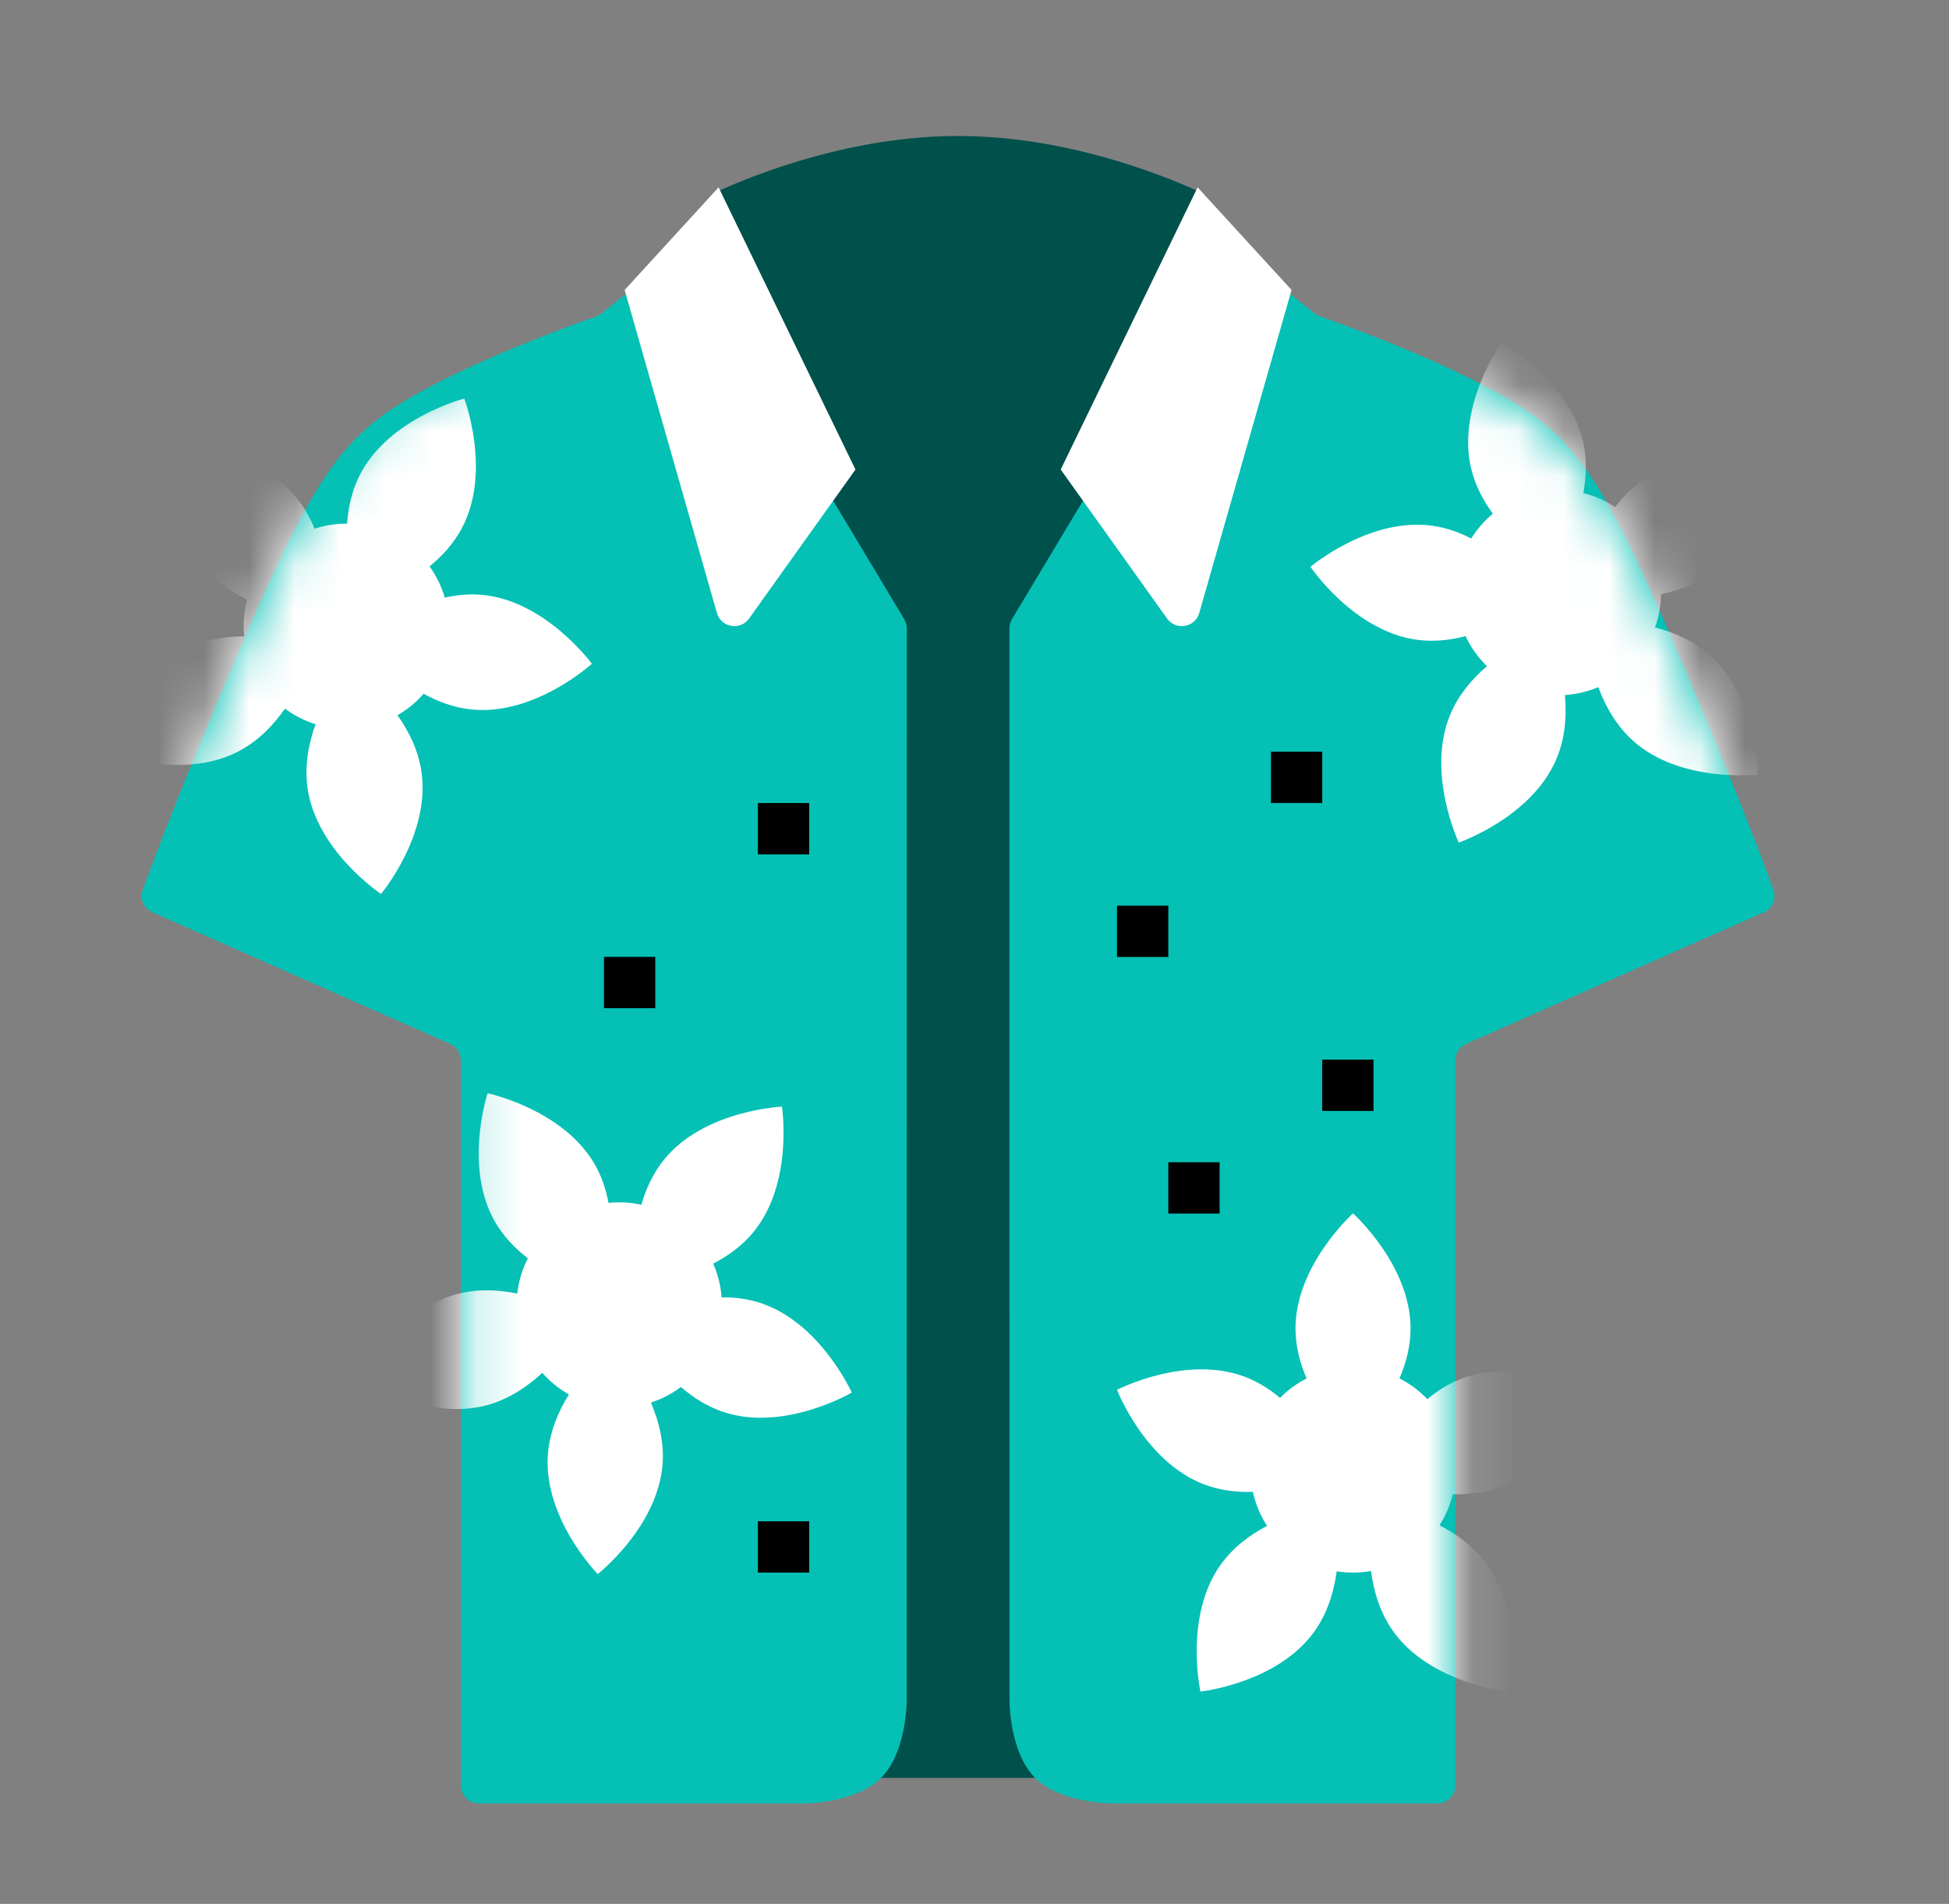 <svg width="43" height="42" viewBox="0 0 43 42" fill="none" xmlns="http://www.w3.org/2000/svg">
<rect x="0" y="0" width="43" height="42" fill="#808080" stroke="none"/>
<path fill-rule="evenodd" clip-rule="evenodd" d="M21.138 3C18.801 3 16.701 3.829 15.864 4.208V39.221L21.138 39.221H21.138L26.412 39.221V4.208C25.575 3.829 23.475 3 21.138 3" fill="#00504B"/>
<path fill-rule="evenodd" clip-rule="evenodd" d="M18.295 10.886L16.233 5.22C16.14 4.963 15.821 4.874 15.607 5.045L13.268 6.917C13.231 6.946 13.191 6.968 13.147 6.983C12.759 7.118 10.73 7.839 9.253 8.658C7.614 9.568 6.989 10.356 5.291 14.318C4.028 17.266 3.391 18.961 3.148 19.635C3.078 19.829 3.172 20.041 3.361 20.124L9.93 23.028C10.075 23.092 10.168 23.235 10.168 23.394V39.385C10.168 39.606 10.348 39.785 10.568 39.785H17.742C17.742 39.785 18.874 39.785 19.44 39.219C20.004 38.655 20.004 37.529 20.004 37.522V37.521L20.006 13.863C20.006 13.79 19.986 13.719 19.949 13.657L18.328 10.955C18.315 10.933 18.304 10.91 18.295 10.886ZM23.981 10.886L26.043 5.22C26.136 4.963 26.455 4.874 26.669 5.045L29.008 6.917C29.045 6.946 29.085 6.968 29.129 6.983C29.517 7.118 31.546 7.839 33.023 8.658C34.662 9.568 35.287 10.356 36.984 14.318C38.248 17.266 38.885 18.961 39.128 19.635C39.198 19.829 39.104 20.041 38.915 20.124L32.346 23.028C32.201 23.092 32.108 23.235 32.108 23.394V39.385C32.108 39.606 31.928 39.785 31.707 39.785H24.534C24.534 39.785 23.402 39.785 22.836 39.219C22.272 38.655 22.272 37.529 22.272 37.522V37.521L22.27 13.863C22.27 13.79 22.29 13.719 22.327 13.657L23.948 10.955C23.961 10.933 23.972 10.91 23.981 10.886Z" fill="#05C0B5"/>
<path fill-rule="evenodd" clip-rule="evenodd" d="M15.854 4.133L13.781 6.397L15.817 13.522C15.909 13.844 16.332 13.917 16.527 13.645L18.874 10.358L15.854 4.133ZM26.422 4.133L28.495 6.397L26.459 13.522C26.367 13.844 25.944 13.917 25.749 13.645L23.402 10.358L26.422 4.133Z" fill="white"/>
<mask id="mask0_1815_17299" style="mask-type:alpha" maskUnits="userSpaceOnUse" x="3" y="4" width="37" height="36">
<path fill-rule="evenodd" clip-rule="evenodd" d="M18.295 10.886L16.233 5.22C16.14 4.963 15.821 4.874 15.607 5.045L13.268 6.917C13.231 6.946 13.191 6.968 13.147 6.983C12.759 7.118 10.73 7.839 9.253 8.658C7.614 9.568 6.989 10.356 5.291 14.318C4.028 17.266 3.391 18.961 3.148 19.635C3.078 19.829 3.172 20.041 3.361 20.124L9.93 23.028C10.075 23.092 10.168 23.235 10.168 23.394V39.385C10.168 39.606 10.348 39.785 10.568 39.785H17.742C17.742 39.785 18.874 39.785 19.44 39.219C20.004 38.655 20.004 37.529 20.004 37.522V37.521L20.006 13.863C20.006 13.79 19.986 13.719 19.949 13.657L18.328 10.955C18.315 10.933 18.304 10.91 18.295 10.886ZM23.981 10.886L26.043 5.22C26.136 4.963 26.455 4.874 26.669 5.045L29.008 6.917C29.045 6.946 29.085 6.968 29.129 6.983C29.517 7.118 31.546 7.839 33.023 8.658C34.662 9.568 35.287 10.356 36.984 14.318C38.248 17.266 38.885 18.961 39.128 19.635C39.198 19.829 39.104 20.041 38.915 20.124L32.346 23.028C32.201 23.092 32.108 23.235 32.108 23.394V39.385C32.108 39.606 31.928 39.785 31.707 39.785H24.534C24.534 39.785 23.402 39.785 22.836 39.219C22.272 38.655 22.272 37.529 22.272 37.522V37.521L22.27 13.863C22.27 13.79 22.29 13.719 22.327 13.657L23.948 10.955C23.961 10.933 23.972 10.91 23.981 10.886Z" fill="#53ACFF"/>
</mask>
<g mask="url(#mask0_1815_17299)">
<path fill-rule="evenodd" clip-rule="evenodd" d="M34.933 10.876C35 10.519 35.015 10.133 34.928 9.749C34.616 8.381 33.126 7.555 33.126 7.555C33.126 7.555 32.141 8.945 32.452 10.312C32.54 10.697 32.721 11.039 32.936 11.332C32.748 11.489 32.587 11.674 32.46 11.88C32.2 11.745 31.912 11.641 31.602 11.598C30.214 11.404 28.912 12.504 28.912 12.504C28.912 12.504 29.863 13.918 31.251 14.112C31.626 14.165 31.995 14.123 32.334 14.033C32.452 14.285 32.613 14.509 32.806 14.696C32.485 14.971 32.182 15.321 32 15.754C31.456 17.047 32.184 18.587 32.184 18.587C32.184 18.587 33.796 18.032 34.34 16.74C34.535 16.275 34.567 15.778 34.526 15.332C34.646 15.325 34.766 15.307 34.886 15.28C35.017 15.25 35.143 15.21 35.263 15.159C35.419 15.581 35.663 16.017 36.042 16.353C37.092 17.283 38.784 17.086 38.784 17.086C38.784 17.086 38.775 15.382 37.725 14.452C37.365 14.134 36.931 13.948 36.514 13.841C36.598 13.608 36.645 13.361 36.648 13.107C37 13.036 37.36 12.908 37.681 12.688C38.837 11.894 39.055 10.204 39.055 10.204C39.055 10.204 37.399 9.801 36.243 10.595C36.002 10.761 35.801 10.966 35.635 11.186C35.422 11.044 35.184 10.939 34.933 10.876ZM10.201 11.63C10.02 11.98 9.759 12.265 9.477 12.494C9.628 12.704 9.741 12.938 9.813 13.184C10.082 13.123 10.368 13.096 10.659 13.125C12.055 13.266 13.058 14.643 13.058 14.643C13.058 14.643 11.8 15.792 10.405 15.651C10.017 15.612 9.66 15.478 9.346 15.304C9.179 15.496 8.984 15.655 8.77 15.778C9.019 16.129 9.23 16.552 9.299 17.027C9.5 18.414 8.407 19.721 8.407 19.721C8.407 19.721 6.987 18.778 6.786 17.391C6.714 16.89 6.81 16.399 6.962 15.977C6.838 15.938 6.716 15.888 6.597 15.826C6.487 15.769 6.384 15.705 6.288 15.633C6.031 16 5.687 16.359 5.237 16.588C3.987 17.223 2.399 16.606 2.399 16.606C2.399 16.606 2.837 14.959 4.087 14.324C4.506 14.111 4.963 14.039 5.386 14.037C5.359 13.769 5.38 13.494 5.453 13.226C5.137 13.075 4.828 12.869 4.576 12.586C3.641 11.541 3.829 9.848 3.829 9.848C3.829 9.848 5.533 9.849 6.468 10.894C6.676 11.127 6.829 11.392 6.94 11.663C7.171 11.588 7.413 11.55 7.658 11.552C7.683 11.19 7.766 10.811 7.947 10.461C8.593 9.216 10.243 8.792 10.243 8.792C10.243 8.792 10.847 10.385 10.201 11.63ZM31.121 29.307C31.121 29.701 31.02 30.075 30.876 30.408C31.107 30.525 31.315 30.68 31.492 30.866C31.703 30.687 31.944 30.532 32.216 30.424C33.52 29.906 35.044 30.667 35.044 30.667C35.044 30.667 34.456 32.266 33.153 32.783C32.791 32.927 32.412 32.972 32.053 32.962C31.994 33.209 31.893 33.44 31.76 33.648C32.142 33.845 32.525 34.123 32.805 34.513C33.623 35.653 33.254 37.316 33.254 37.316C33.254 37.316 31.56 37.133 30.742 35.993C30.447 35.582 30.307 35.102 30.248 34.657C30.12 34.68 29.988 34.691 29.853 34.691C29.73 34.691 29.609 34.682 29.491 34.663C29.431 35.106 29.291 35.584 28.997 35.993C28.18 37.133 26.485 37.316 26.485 37.316C26.485 37.316 26.117 35.653 26.934 34.513C27.208 34.132 27.58 33.857 27.955 33.661C27.808 33.435 27.7 33.182 27.641 32.91C27.291 32.922 26.922 32.881 26.568 32.747C25.257 32.249 24.644 30.66 24.644 30.66C24.644 30.66 26.157 29.876 27.468 30.373C27.76 30.484 28.017 30.649 28.241 30.838C28.411 30.666 28.609 30.52 28.827 30.409C28.683 30.076 28.582 29.702 28.582 29.307C28.582 27.905 29.851 26.768 29.851 26.768C29.851 26.768 31.121 27.905 31.121 29.307ZM16.622 27.181C16.372 27.485 16.057 27.71 15.735 27.876C15.839 28.113 15.901 28.365 15.92 28.62C16.196 28.616 16.481 28.649 16.76 28.738C18.096 29.166 18.792 30.721 18.792 30.721C18.792 30.721 17.322 31.584 15.987 31.157C15.616 31.038 15.294 30.832 15.023 30.597C14.82 30.75 14.596 30.865 14.361 30.941C14.531 31.336 14.651 31.794 14.62 32.274C14.528 33.673 13.188 34.724 13.188 34.724C13.188 34.724 11.995 33.508 12.086 32.108C12.119 31.603 12.315 31.143 12.552 30.761C12.439 30.697 12.33 30.623 12.226 30.538C12.13 30.459 12.043 30.375 11.964 30.285C11.636 30.59 11.225 30.87 10.738 31C9.383 31.362 7.957 30.429 7.957 30.429C7.957 30.429 8.728 28.91 10.082 28.548C10.536 28.426 10.998 28.451 11.412 28.536C11.442 28.269 11.519 28.005 11.646 27.758C11.368 27.545 11.109 27.279 10.92 26.951C10.223 25.734 10.758 24.117 10.758 24.117C10.758 24.117 12.425 24.471 13.123 25.687C13.278 25.958 13.372 26.248 13.425 26.537C13.666 26.511 13.911 26.524 14.15 26.577C14.25 26.227 14.409 25.875 14.66 25.57C15.549 24.486 17.252 24.413 17.252 24.413C17.252 24.413 17.512 26.097 16.622 27.181Z" fill="white"/>
</g>
<rect x="24.644" y="19.979" width="1.132" height="1.132" fill="black"/>
<rect x="28.04" y="16.582" width="1.132" height="1.132" fill="black"/>
<rect x="29.171" y="23.375" width="1.132" height="1.132" fill="black"/>
<rect x="16.721" y="17.715" width="1.132" height="1.132" fill="black"/>
<rect x="13.325" y="21.109" width="1.132" height="1.132" fill="black"/>
<rect x="16.721" y="33.56" width="1.132" height="1.132" fill="black"/>
<rect x="25.776" y="25.639" width="1.132" height="1.132" fill="black"/>
</svg>
